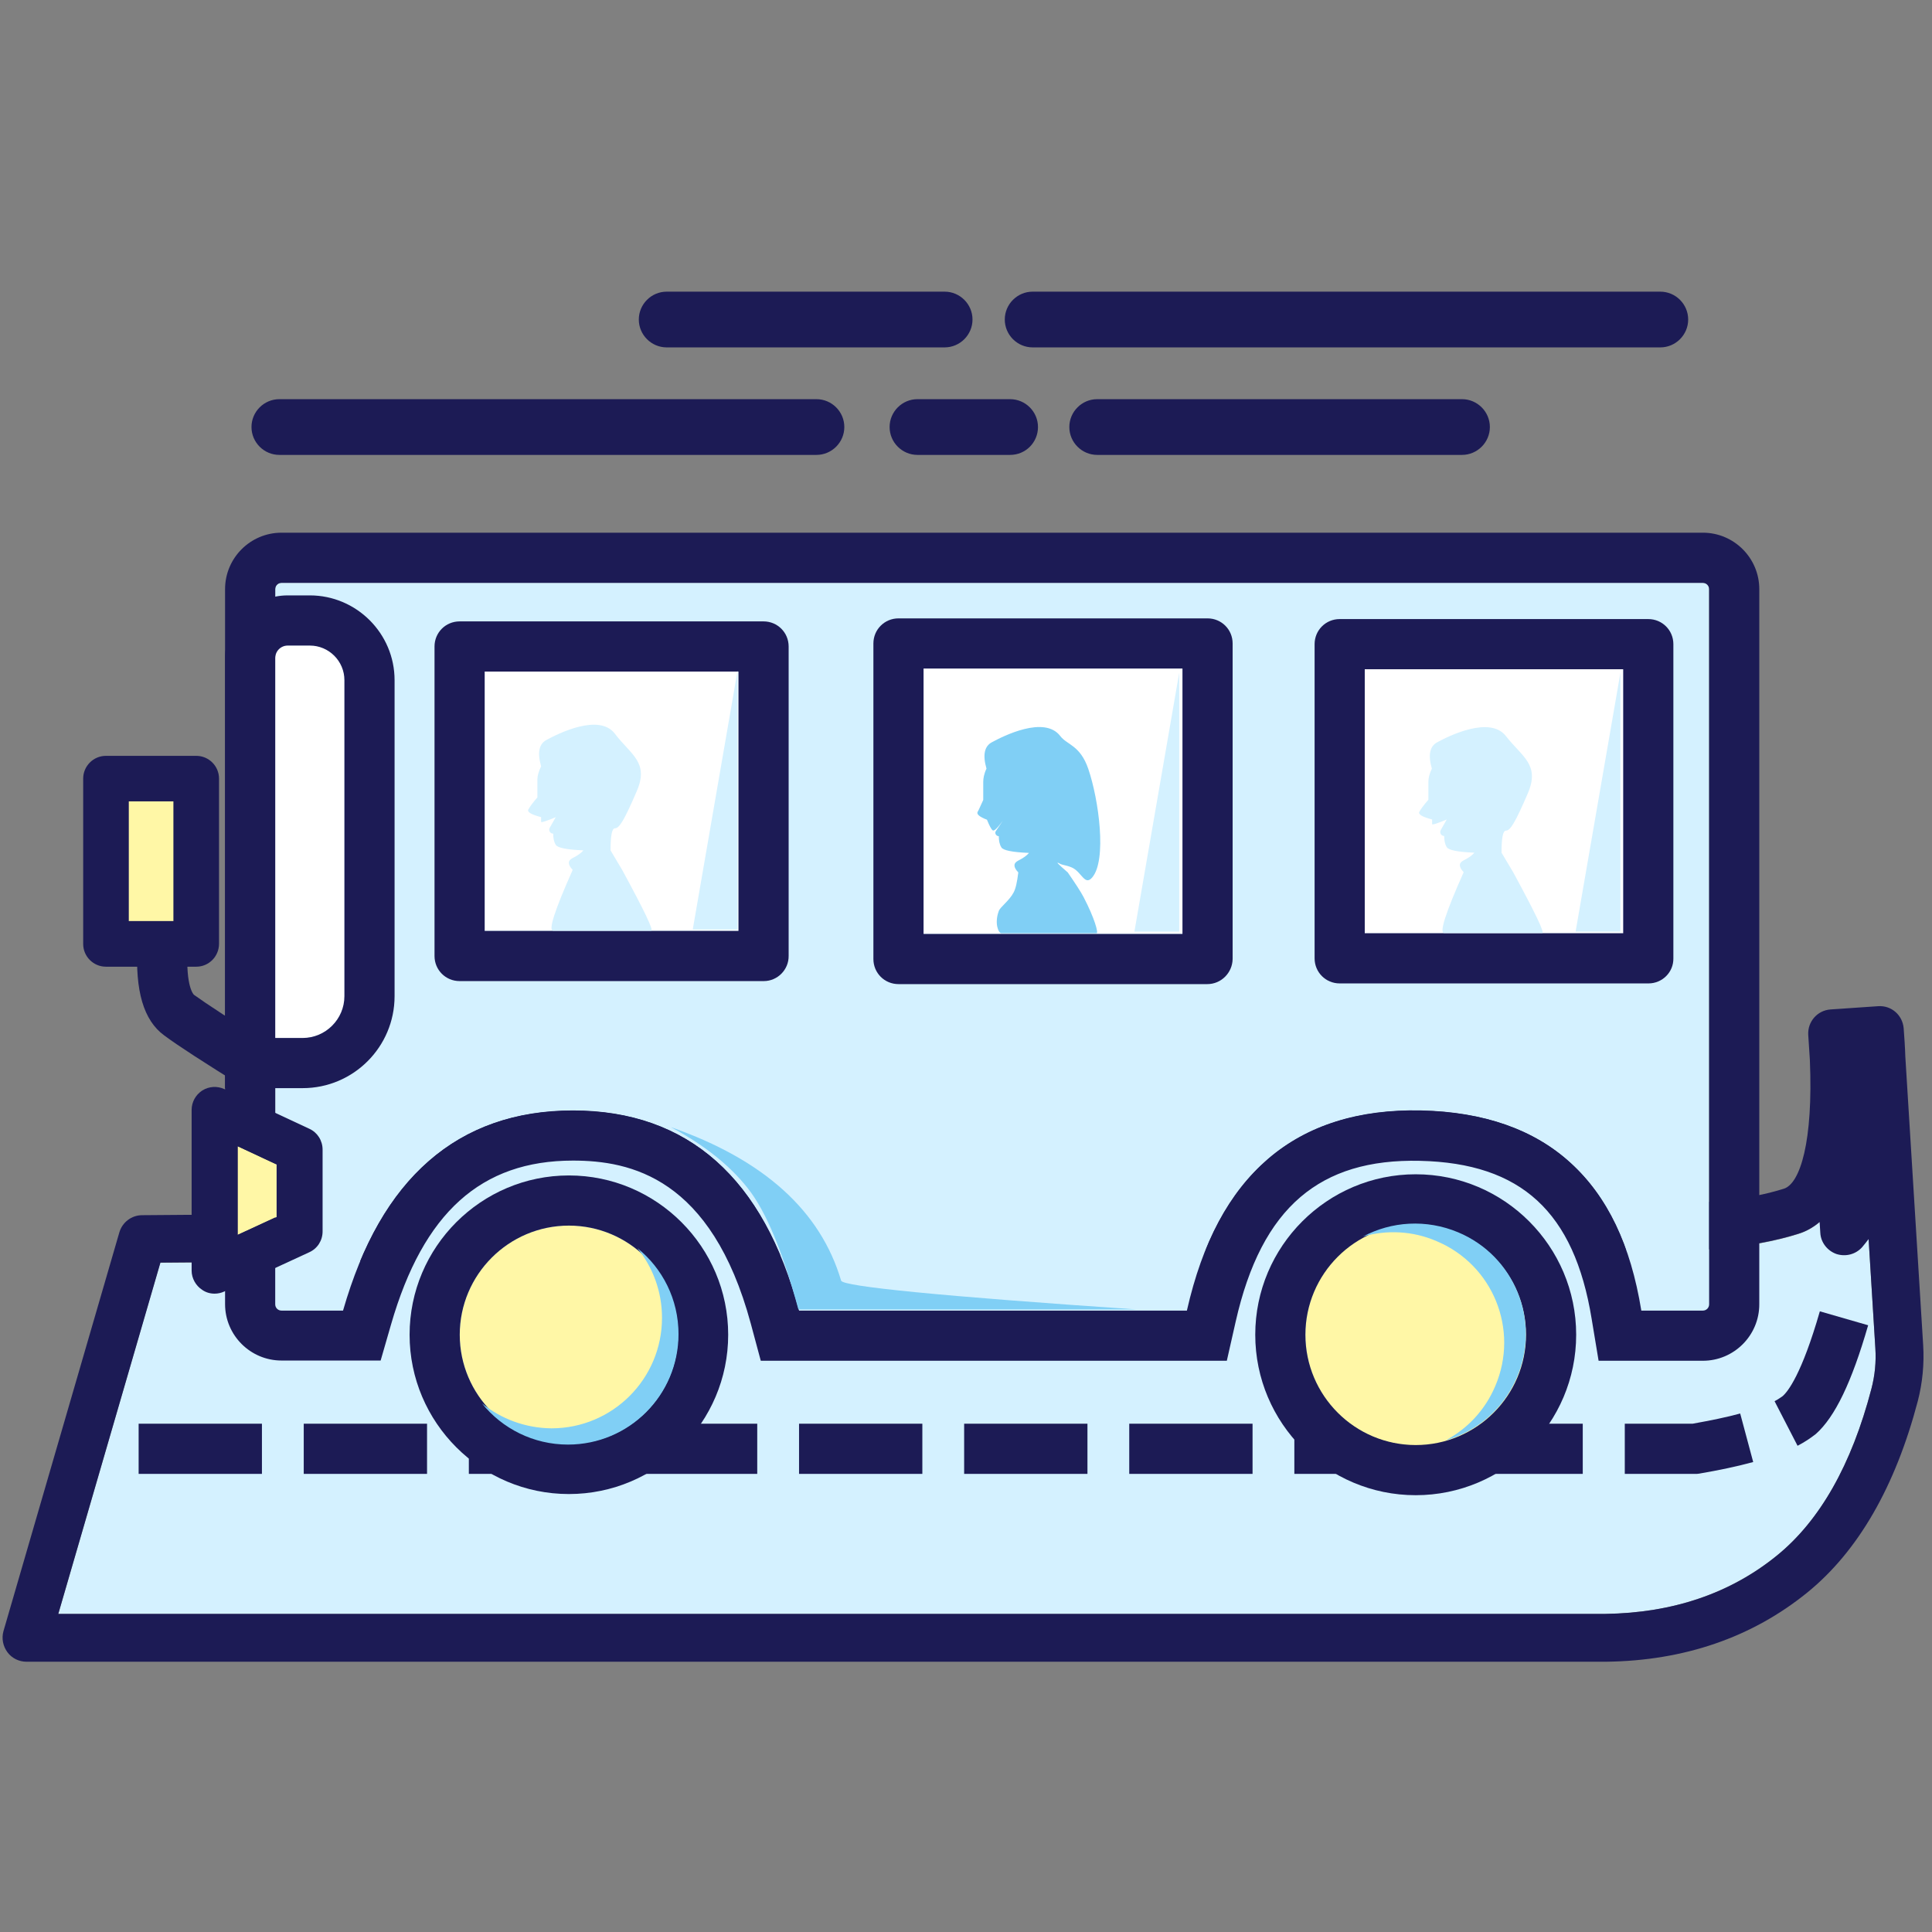 <?xml version="1.0" standalone="no"?><!DOCTYPE svg PUBLIC "-//W3C//DTD SVG 1.1//EN" "http://www.w3.org/Graphics/SVG/1.1/DTD/svg11.dtd"><svg t="1655027766349" class="icon" viewBox="0 0 1024 1024" version="1.1" xmlns="http://www.w3.org/2000/svg" p-id="2303" xmlns:xlink="http://www.w3.org/1999/xlink" width="200" height="200"><rect x="0" y="0" width="1024" height="1024" fill="#808080" stroke="none"/><defs><style type="text/css"></style></defs><path d="M983.631 546.846c4.923 63.385-5.292 99.2-30.523 107.2-25.354 8-59.446 10.708-102.277 8-20.8-44.431-56.246-66.462-106.215-66.215-49.969 0.246-80.862 22.4-92.431 66.215l-251.446 3.446c-12.8-46.4-46.154-69.662-100.308-69.662s-86.154 24.123-96.123 72.492l-119.385 0.985-54.031 186.092h819.938c35.815-0.492 66.215-10.831 91.077-31.015 22.769-18.462 39.385-47.877 49.969-88.246 1.846-7.015 2.585-14.277 2.092-21.662l-10.338-167.631z" fill="#D4F1FF" p-id="2304"></path><path d="M14.031 880.753c-3.938 0-7.754-1.846-10.092-5.046-2.338-3.2-3.2-7.262-2.092-11.2l61.415-211.323c1.6-5.415 6.523-9.108 12.062-9.108l109.785-0.862c17.108-47.631 56.738-72.615 115.323-72.615 57.846 0 98.585 24 118.154 69.415l215.385-2.954c18.338-43.2 56.369-66.092 110.523-66.462 54.154-0.369 96.246 22.769 122.092 66.954 32.985 1.231 59.446-1.354 78.892-7.508 8.615-2.708 15.631-24.862 13.785-68.308l-0.862-13.292c-0.369-6.892 4.8-12.923 11.815-13.415l25.231-1.723c7.015-0.492 12.923 4.677 13.538 11.692 0.369 5.046 0.738 10.092 0.862 14.769l9.477 153.231c0.615 9.969-0.369 19.938-2.831 29.538-11.938 45.415-31.631 79.631-58.585 101.538-29.292 23.754-65.231 36.185-106.708 36.677H14.031z m16.862-25.354h819.938c35.692-0.492 66.338-10.831 91.077-31.015 22.646-18.462 39.508-48.123 49.969-88.246 1.846-7.015 2.585-14.277 2.092-21.662l-3.569-57.723c-1.108 1.477-2.338 2.954-3.446 4.308-3.446 3.815-8.738 5.169-13.662 3.569-4.8-1.723-8.246-6.154-8.492-11.2l-0.369-5.785c-3.323 2.831-7.138 5.046-11.323 6.277-23.754 7.508-55.631 10.338-94.892 8.369-4.431-0.246-8.492-2.831-10.585-6.769-20.923-39.754-55.262-59.815-102.031-59.815h-0.985c-46.523 0.246-76.677 19.692-89.846 57.846-1.723 5.046-6.523 8.492-11.815 8.492l-232.738 3.2h-0.123c-5.415 0-10.215-3.323-11.938-8.492-14.277-40.492-47.138-61.046-97.6-61.046-50.338 0-81.846 21.292-93.908 63.385-1.477 5.415-6.523 9.108-12.062 9.231l-109.538 0.862-54.154 186.215z" fill="#1C1B55" p-id="2305"></path><path d="M977.231 698.722c-7.877 27.2-15.754 44.185-23.754 51.2-8 7.015-26.462 12.923-55.262 17.969H61.785" fill="#D4F1FF" p-id="2306"></path><path d="M899.446 781.184h-38.277v-26.585h35.938c9.6-1.723 18.092-3.446 25.231-5.415l6.892 25.723c-8.123 2.215-17.846 4.308-28.677 6.154l-1.108 0.123z m-60.554 0h-65.354v-26.585h65.354v26.585z m-87.508 0h-65.354v-26.585h65.354v26.585z m-87.508 0h-65.354v-26.585h65.354v26.585z m-87.508 0h-65.354v-26.585h65.354v26.585z m-87.508 0h-65.354v-26.585h65.354v26.585z m-87.508 0H336v-26.585h65.354v26.585z m-87.508 0h-65.354v-26.585H313.846v26.585z m-87.508 0h-65.354v-26.585h65.354v26.585z m-87.508 0H73.477v-26.585h65.354v26.585z m813.908-14.892l-12.185-23.631c2.338-1.231 3.569-2.215 4.308-2.708 2.708-2.338 10.092-11.569 19.692-44.923l25.6 7.385c-8.738 30.277-17.6 48.615-27.692 57.6-2.831 2.215-5.908 4.308-9.723 6.277z" fill="#1C1B55" p-id="2307"></path><path d="M149.196 308.923h753.354c1.846 0 3.323 1.477 3.323 3.323v379.077c0 1.846-1.477 3.323-3.323 3.323h-32.615c-11.323-69.169-50.092-104.492-116.554-105.969s-107.938 33.846-124.308 105.969h-205.538c-19.077-70.646-59.077-105.969-119.877-105.969s-101.538 35.323-121.969 105.969h-32.492c-1.846 0-3.323-1.477-3.323-3.323v-379.077c0-1.846 1.477-3.323 3.323-3.323z" fill="#D4F1FF" p-id="2308"></path><path d="M902.55 721.231h-55.262l-3.692-22.277c-9.231-56.615-37.292-82.462-90.954-83.692-26.831-0.615-47.508 5.662-63.385 19.2-16.246 13.908-27.446 35.569-34.338 66.092l-4.677 20.677h-247.015l-5.292-19.692c-20.923-77.415-63.754-86.4-94.277-86.4-48.615 0-79.262 27.569-96.369 86.769l-5.538 19.2h-52.554c-16.492 0-29.908-13.415-29.908-29.908V312.246c0-16.492 13.415-29.908 29.908-29.908h753.354c16.492 0 29.908 13.415 29.908 29.908v379.077c0 16.492-13.415 29.908-29.908 29.908z m-32.615-26.585h32.615c1.846 0 3.323-1.477 3.323-3.323v-379.077c0-1.846-1.477-3.323-3.323-3.323h-753.354c-1.846 0-3.323 1.477-3.323 3.323v379.077c0 1.846 1.477 3.323 3.323 3.323h32.615c10.215-35.446 24.985-61.292 45.169-79.015 20.431-17.969 46.154-27.077 76.677-27.077 30.523 0 56.123 9.108 76.185 27.077 19.815 17.723 34.092 43.569 43.692 79.015h205.538c8.246-36.308 22.277-62.523 42.954-80.369 20.677-17.846 48.123-26.462 81.231-25.723 33.108 0.738 59.815 10.092 79.138 27.815 19.692 17.846 31.877 43.446 37.538 78.277z" fill="#1C1B55" p-id="2309"></path><path d="M243.678 707.442a57.846 57.846 0 1 0 115.692 0 57.846 57.846 0 1 0-115.692 0Z" fill="#FFF7A6" p-id="2310"></path><path d="M301.524 791.873c-46.523 0-84.431-37.908-84.431-84.431s37.908-84.431 84.431-84.431 84.431 37.908 84.431 84.431-37.908 84.431-84.431 84.431z m0-142.277c-31.877 0-57.846 25.969-57.846 57.846s25.969 57.846 57.846 57.846 57.846-25.969 57.846-57.846-25.969-57.846-57.846-57.846z" fill="#1C1B55" p-id="2311"></path><path d="M255.493 743.873c10.708 13.292 27.2 21.785 45.538 21.785 32.369 0 58.585-26.215 58.585-58.585 0-18.462-8.492-34.831-21.785-45.538 8.123 10.092 13.046 22.892 13.046 36.923 0 32.369-26.215 58.585-58.585 58.585-13.908-0.123-26.708-5.046-36.8-13.169z" fill="#80CFF5" p-id="2312"></path><path d="M691.897 707.441a58.462 58.462 0 1 0 116.923 0 58.462 58.462 0 1 0-116.923 0Z" fill="#FFF7A6" p-id="2313"></path><path d="M750.358 792.487c-46.892 0-85.046-38.154-85.046-85.046s38.154-85.046 85.046-85.046c46.892 0 85.046 38.154 85.046 85.046s-38.154 85.046-85.046 85.046z m0-143.508c-32.246 0-58.462 26.215-58.462 58.462s26.215 58.462 58.462 58.462 58.462-26.215 58.462-58.462-26.215-58.462-58.462-58.462z" fill="#1C1B55" p-id="2314"></path><path d="M766.235 763.441c16.369-4.677 30.646-16.492 37.785-33.477 12.677-29.785-1.231-64.246-31.138-76.8-16.985-7.138-35.446-5.785-50.462 2.215 12.431-3.569 26.215-3.077 39.015 2.462 29.908 12.554 43.815 46.892 31.138 76.677-5.415 12.923-14.892 22.769-26.338 28.923z" fill="#80CFF5" p-id="2315"></path><path d="M164.212 342.154h-11.692c-3.692 0-6.646 2.954-6.646 6.646V550.154h14.523c12.185 0 22.154-9.969 22.154-22.154V360.492c0-10.092-8.123-18.338-18.338-18.338z" fill="#FFFFFF" p-id="2316"></path><path d="M160.396 576.738h-41.108V348.8c0-18.338 14.892-33.231 33.231-33.231h11.692c24.738 0 44.923 20.185 44.923 44.923V528c0 26.831-21.785 48.738-48.738 48.738z m-14.523-26.585h14.523c12.185 0 22.154-9.969 22.154-22.154V360.492c0-10.092-8.246-18.338-18.338-18.338h-11.692c-3.692 0-6.646 2.954-6.646 6.646V550.154z" fill="#1C1B55" p-id="2317"></path><path d="M256.889 355.938h134.523v137.354h-134.523z" fill="#FFFFFF" p-id="2318"></path><path d="M404.827 520h-161.231c-7.385 0-13.292-5.908-13.292-13.292V342.646c0-7.385 5.908-13.292 13.292-13.292h161.108c7.385 0 13.292 5.908 13.292 13.292v163.938c0.123 7.385-5.908 13.415-13.169 13.415z m-147.938-26.585h134.523V355.938h-134.523v137.477z" fill="#1C1B55" p-id="2319"></path><path d="M489.504 354.338h137.231v140.554h-137.231z" fill="#FFFFFF" p-id="2320"></path><path d="M639.904 521.6h-163.692c-7.385 0-13.292-5.908-13.292-13.292V341.046c0-7.385 5.908-13.292 13.292-13.292h163.815c7.385 0 13.292 5.908 13.292 13.292V508.308c-0.123 7.262-6.031 13.292-13.415 13.292z m-150.4-26.585h137.231V354.338h-137.231v140.677z" fill="#1C1B55" p-id="2321"></path><path d="M723.35 354.708h136.985v139.938h-136.985z" fill="#FFFFFF" p-id="2322"></path><path d="M873.75 521.231h-163.692c-7.385 0-13.292-5.908-13.292-13.292V341.415c0-7.385 5.908-13.292 13.292-13.292h163.569c7.385 0 13.292 5.908 13.292 13.292v166.523c0.123 7.385-5.908 13.292-13.169 13.292z m-150.4-26.585h136.985V354.708h-136.985v139.938z" fill="#1C1B55" p-id="2323"></path><path d="M445.812 678.769c0.862 3.077 53.046 8.246 156.554 15.262h-179.2c-8.246-30.523-17.108-51.938-26.831-64.246s-23.262-23.015-40.738-32.369c49.231 17.231 79.262 44.308 90.215 81.354z" fill="#80CFF5" p-id="2324"></path><path d="M68.212 424.738h23.754v63.385h-23.754z" fill="#FFF7A6" p-id="2325"></path><path d="M104.027 512.369h-47.877c-6.646 0-12.062-5.415-12.062-12.062v-87.631c0-6.646 5.415-12.062 12.062-12.062h47.877c6.646 0 12.062 5.415 12.062 12.062v87.508c0 6.769-5.415 12.185-12.062 12.185z m-35.815-24.123h23.754v-63.508h-23.754v63.508z" fill="#1C1B55" p-id="2326"></path><path d="M136.642 578.462c-2.338 0-4.8-0.615-7.015-1.969-21.415-13.292-35.323-22.277-42.585-27.692-10.954-8-15.508-23.631-14.154-47.877 0.369-7.385 6.646-12.923 14.031-12.554 7.385 0.369 12.923 6.769 12.554 14.031-1.231 20.923 3.323 24.862 3.323 24.862 6.646 4.8 20.308 13.785 40.862 26.462 6.277 3.815 8.123 12.062 4.308 18.338-2.585 4.185-6.892 6.4-11.323 6.4z" fill="#1C1B55" p-id="2327"></path><path d="M390.919 355.446l-23.754 137.231h23.754zM625.012 356.554l-23.754 137.231h23.754zM858.858 356.554l-23.754 137.231h23.754z" fill="#D4F1FF" p-id="2328"></path><path d="M125.935 607.508l20.677 9.6V644.923l-20.677 9.6z" fill="#FFF7A6" p-id="2329"></path><path d="M113.75 685.662c-2.338 0-4.554-0.615-6.523-1.969-3.446-2.215-5.662-6.154-5.662-10.215V588.308c0-4.185 2.092-8 5.662-10.338 3.569-2.215 7.877-2.462 11.692-0.738l45.046 21.046c4.308 1.969 7.015 6.277 7.015 11.077v43.323c0 4.8-2.708 9.108-7.138 11.077l-45.046 20.8c-1.6 0.738-3.323 1.108-5.046 1.108z m12.185-78.154v47.015l20.677-9.477v-27.815l-20.677-9.723z" fill="#1C1B55" p-id="2330"></path><path d="M286.796 406.154c-2.092-7.262-1.108-11.938 2.954-14.031 5.908-3.2 27.815-14.277 36.185-3.2s18.215 15.015 11.569 30.4-9.231 19.692-11.569 19.692c-1.6 0-2.338 3.938-2.338 11.692l6.154 10.338c11.692 21.538 16.862 32.246 15.385 32.246h-51.938c-2.708 0 0.738-10.708 10.338-32.246-2.708-2.831-2.708-4.923 0-6.277 2.708-1.354 4.554-2.708 5.662-4.062-8.862-0.369-13.785-1.354-14.646-2.954-0.985-1.6-1.354-3.569-1.354-5.908-1.108 0-2.092-0.862-2.092-2.092 0-0.369 0.123-0.738 0.246-0.985l3.2-5.662c-5.169 2.215-7.754 2.954-7.754 2.462v-2.462c-5.169-1.354-7.508-2.708-6.769-4.062s2.215-3.446 4.8-6.4v-9.6c0-1.723 0.615-4.062 1.969-6.892z" fill="#D4F1FF" p-id="2331"></path><path d="M522.858 407.385c-2.092-7.262-1.108-11.938 2.954-14.031 5.908-3.2 27.815-14.277 36.185-3.2 3.569 4.677 10.462 4.8 14.769 17.231 5.662 16.492 9.969 48.615 2.092 57.723-3.815 4.431-5.415-2.462-10.215-5.046-2.338-1.231-5.538-1.6-6.523-2.092-3.077-1.723-1.723-0.369 3.815 4.431 4.062 5.908 6.892 10.215 8.369 13.046 5.908 11.323 8 19.2 6.892 19.2h-50.462c-1.477 0-3.815-5.169-1.354-11.815 0.738-2.092 5.662-5.538 7.877-9.846 1.108-2.092 1.846-5.538 2.462-10.585-2.708-2.831-2.708-4.923 0-6.277 2.708-1.354 4.554-2.708 5.662-4.062-8.862-0.369-13.785-1.354-14.646-2.954-0.985-1.6-1.354-3.569-1.354-5.908-0.985 0-1.846-0.862-1.846-1.846 0-0.369 0.123-0.738 0.369-0.985l3.569-5.292c-2.831 3.815-4.554 5.538-5.292 5.046-0.738-0.492-1.723-2.338-3.077-5.662-3.938-1.477-5.662-2.954-4.923-4.185s1.6-3.446 2.954-6.277v-9.6c0-1.723 0.369-4.185 1.723-7.015z" fill="#80CFF5" p-id="2332"></path><path d="M758.919 407.385c-2.092-7.262-1.108-11.938 2.954-14.031 5.908-3.2 27.815-14.154 36.308-3.2s18.215 15.015 11.569 30.4-9.231 19.692-11.569 19.692c-1.6 0-2.338 3.938-2.338 11.692l6.154 10.338c11.692 21.538 16.862 32.246 15.385 32.246h-51.938c-2.708 0 0.738-10.708 10.338-32.246-2.708-2.831-2.708-4.923 0-6.277 2.708-1.354 4.554-2.708 5.662-4.062-8.862-0.369-13.785-1.354-14.646-2.954-0.985-1.6-1.354-3.569-1.354-5.908-1.108 0-2.092-0.862-2.092-2.092 0-0.369 0.123-0.738 0.246-0.985l3.2-5.662c-5.169 2.215-7.754 2.954-7.754 2.462v-2.462c-5.169-1.354-7.508-2.708-6.769-4.062s2.215-3.446 4.8-6.4v-9.6c0-1.723 0.492-4.062 1.846-6.892z" fill="#D4F1FF" p-id="2333"></path><path d="M774.892 241.108H581.538c-8.123 0-14.769-6.646-14.769-14.769s6.646-14.769 14.769-14.769h193.354c8.123 0 14.769 6.646 14.769 14.769s-6.646 14.769-14.769 14.769z m-239.508 0h-49.108c-8.123 0-14.769-6.646-14.769-14.769s6.646-14.769 14.769-14.769H535.385c8.123 0 14.769 6.646 14.769 14.769s-6.523 14.769-14.769 14.769z m-102.646 0H148.062c-8.123 0-14.769-6.646-14.769-14.769s6.646-14.769 14.769-14.769h284.677c8.123 0 14.769 6.646 14.769 14.769s-6.646 14.769-14.769 14.769z" fill="#1C1B55" p-id="2334"></path><path d="M353.354 169.354h147.323m46.646 0H880" fill="#D4F1FF" p-id="2335"></path><path d="M880 184.123H547.323c-8.123 0-14.769-6.646-14.769-14.769s6.646-14.769 14.769-14.769H880c8.123 0 14.769 6.646 14.769 14.769s-6.646 14.769-14.769 14.769z m-379.323 0H353.354c-8.123 0-14.769-6.646-14.769-14.769s6.646-14.769 14.769-14.769h147.323c8.123 0 14.769 6.646 14.769 14.769s-6.646 14.769-14.769 14.769z" fill="#1C1B55" p-id="2336"></path></svg>